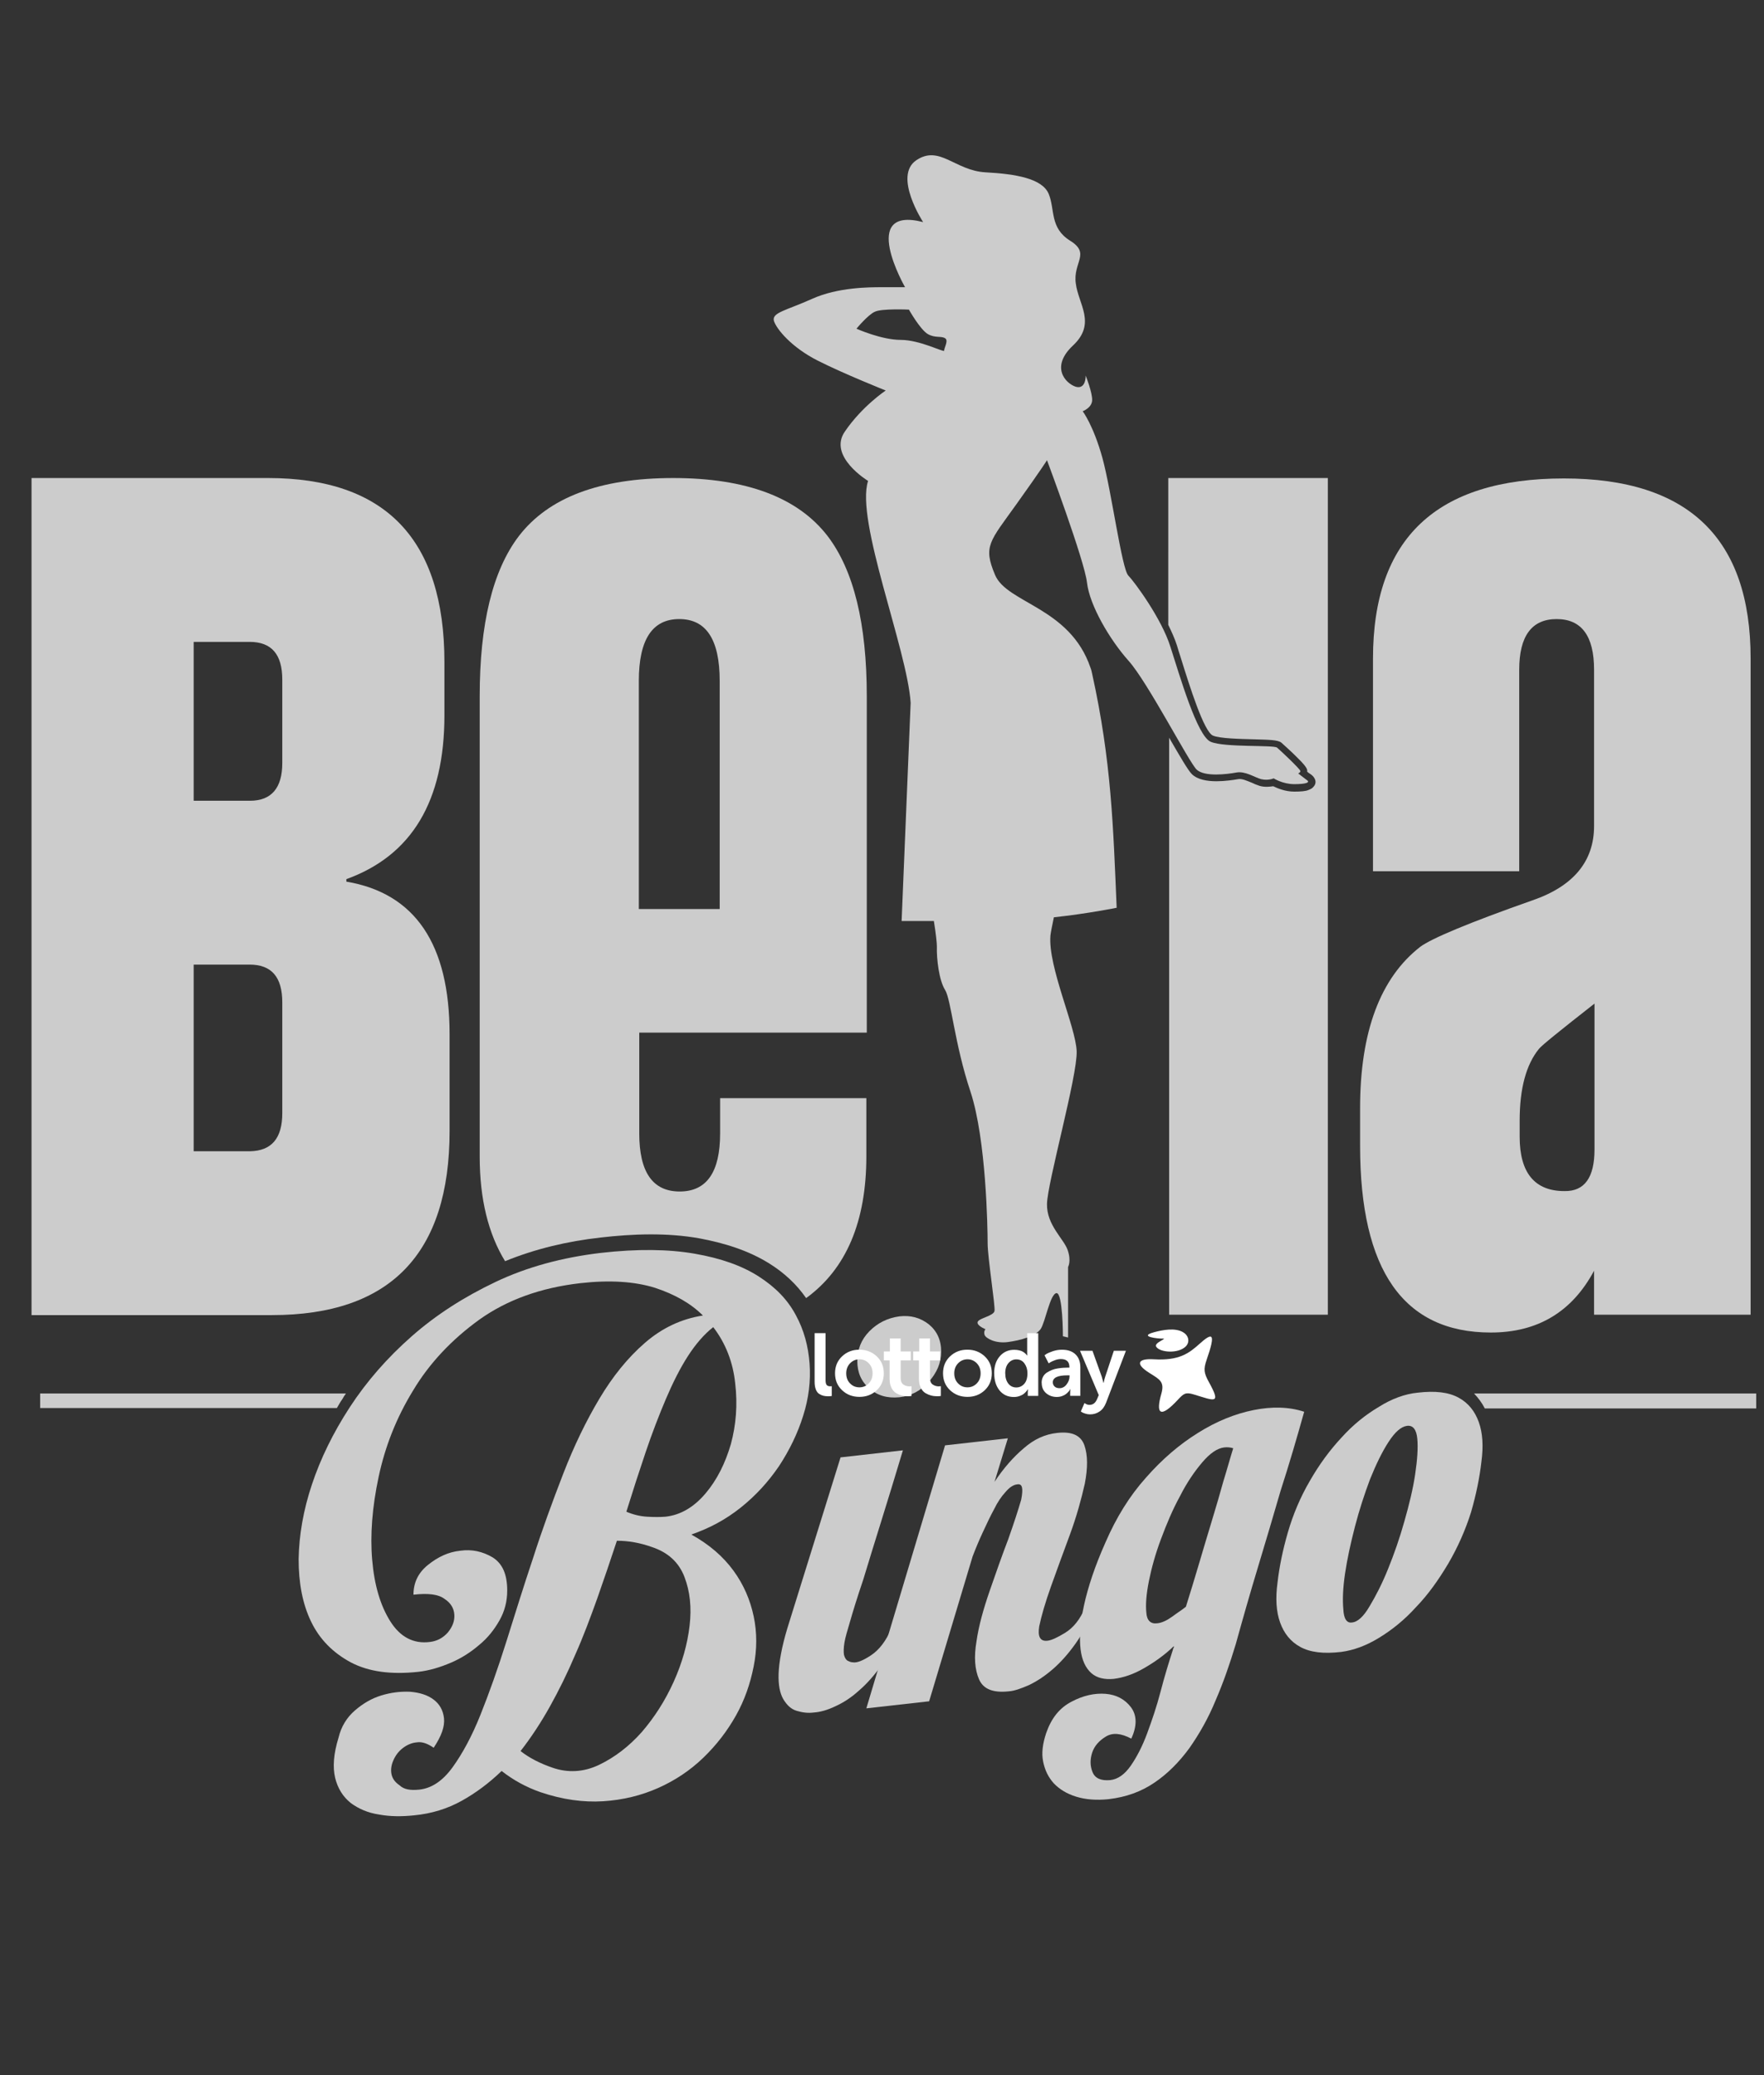 <?xml version="1.0" encoding="UTF-8" standalone="no"?>
<!-- Created with Inkscape (http://www.inkscape.org/) -->

<svg
   xmlns:dc="http://purl.org/dc/elements/1.1/"
   xmlns:cc="http://creativecommons.org/ns#"
   xmlns:rdf="http://www.w3.org/1999/02/22-rdf-syntax-ns#"
   xmlns:svg="http://www.w3.org/2000/svg"
   xmlns="http://www.w3.org/2000/svg"
   xmlns:sodipodi="http://sodipodi.sourceforge.net/DTD/sodipodi-0.dtd"
   xmlns:inkscape="http://www.inkscape.org/namespaces/inkscape"
   width="115.661mm"
   height="136.071mm"
   viewBox="0 0 115.661 136.071"
   version="1.1"
   id="svg8"
   inkscape:version="0.92.2 (5c3e80d, 2017-08-06)"
   sodipodi:docname="bella-bingo-new.svg">
  <rect x="0" y="0" width="115.661" height="136.071" fill="#333333" stroke="none"/>
  <defs
     id="defs2">
    <linearGradient
       id="linearGradient-1"
       y2="253.901"
       x2="177.951"
       y1="-278.287"
       x1="-310.224"
       gradientTransform="matrix(0.235,0,0,0.244,16.145,76.01)"
       gradientUnits="userSpaceOnUse">
      <stop
         id="stop819"
         offset="0%"
         stop-color="#FFFFFF" />
      <stop
         id="stop821"
         offset="100%"
         stop-color="#F0F2F6" />
    </linearGradient>
    <path
       id="path-2"
       d="m 144.428,170.243 c -14.362,-7.222 -26.058,-5.873 -35.482,-7.222 -10.205,-1.458 -20.757,-2.967 -28.671,-13.761 -5.912,-8.062 -4.547,-17.271 -2.657,-30.02 2.306,-15.575 5.79,-39.096 1.042,-79.496 -0.725,-4.874 0.596,-9.832 3.651,-13.699 6.302,-7.753 17.641,-8.763 30.77,-9.93 11.453,-1.019 24.425,-2.173 29.549,-8.268 L 149.229,0 l 6.599,7.847 c 5.125,6.095 18.098,7.249 29.544,8.267 13.136,1.169 24.475,2.178 30.777,9.932 3.053,3.867 4.374,8.824 3.65,13.698 -4.748,40.405 -1.266,63.925 1.039,79.488 1.892,12.752 3.259,21.963 -2.655,30.028 -7.915,10.793 -18.466,12.302 -28.672,13.761 -9.423,1.349 -21.088,0 -35.48,7.222 l -4.802,3.218 z"
       inkscape:connector-curvature="0" />
    <filter
       id="filter-3"
       filterUnits="objectBoundingBox"
       height="1.086"
       width="1.102"
       y="-0.043"
       x="-0.051">
      <feOffset
         id="feOffset825"
         result="shadowOffsetOuter1"
         in="SourceAlpha"
         dy="0"
         dx="0" />
      <feGaussianBlur
         id="feGaussianBlur827"
         result="shadowBlurOuter1"
         in="shadowOffsetOuter1"
         stdDeviation="2.5" />
      <feColorMatrix
         id="feColorMatrix829"
         in="shadowBlurOuter1"
         type="matrix"
         values="0 0 0 0 0.579   0 0 0 0 0.579   0 0 0 0 0.579  0 0 0 0.497 0" />
    </filter>
    <clipPath
       clipPathUnits="userSpaceOnUse"
       id="clipPath1189">
      <rect
         style="opacity:1;fill:#000000;fill-opacity:1;stroke:none;stroke-width:0.529;stroke-linecap:butt;stroke-linejoin:round;stroke-miterlimit:4;stroke-dasharray:0, 5.821;stroke-dashoffset:20;stroke-opacity:0.959;paint-order:normal"
         id="rect1191"
         width="333.375"
         height="148.167"
         x="-369.661"
         y="153.369" />
    </clipPath>
    <linearGradient
       gradientUnits="userSpaceOnUse"
       gradientTransform="matrix(0.213,0,0,0.256,11.055,306.571)"
       x1="162.404"
       y1="0"
       x2="162.404"
       y2="159.388"
       id="linearGradient-1-7">
      <stop
         stop-color="#FFFFFF"
         offset="0%"
         id="stop944" />
      <stop
         stop-color="#F0F2F6"
         offset="100%"
         id="stop946" />
    </linearGradient>
    <path
       inkscape:connector-curvature="0"
       d="m 144.428,170.243 c -14.362,-7.222 -26.058,-5.873 -35.482,-7.222 -10.205,-1.458 -20.757,-2.967 -28.671,-13.761 -5.912,-8.062 -4.547,-17.271 -2.657,-30.02 2.306,-15.575 5.79,-39.096 1.042,-79.496 -0.725,-4.874 0.596,-9.832 3.651,-13.699 6.302,-7.753 17.641,-8.763 30.77,-9.93 11.453,-1.019 24.425,-2.173 29.549,-8.268 L 149.229,0 l 6.599,7.847 c 5.125,6.095 18.098,7.249 29.544,8.267 13.136,1.169 24.475,2.178 30.777,9.932 3.053,3.867 4.374,8.824 3.65,13.698 -4.748,40.405 -1.266,63.925 1.039,79.488 1.892,12.752 3.259,21.963 -2.655,30.028 -7.915,10.793 -18.466,12.302 -28.672,13.761 -9.423,1.349 -21.088,0 -35.48,7.222 l -4.802,3.218 z"
       id="path-2-2" />
    <filter
       x="-0.051"
       y="-0.043"
       width="1.102"
       height="1.086"
       filterUnits="objectBoundingBox"
       id="filter-3-8">
      <feOffset
         dx="0"
         dy="0"
         in="SourceAlpha"
         result="shadowOffsetOuter1"
         id="feOffset950" />
      <feGaussianBlur
         stdDeviation="2.5"
         in="shadowOffsetOuter1"
         result="shadowBlurOuter1"
         id="feGaussianBlur952" />
      <feColorMatrix
         values="0 0 0 0 0.579   0 0 0 0 0.579   0 0 0 0 0.579  0 0 0 0.497 0"
         type="matrix"
         in="shadowBlurOuter1"
         id="feColorMatrix954" />
    </filter>
    <linearGradient
       gradientUnits="userSpaceOnUse"
       gradientTransform="matrix(0.287,0,0,0.343,80.13,345.287)"
       x1="162.404"
       y1="0"
       x2="162.404"
       y2="159.388"
       id="linearGradient-1-1">
      <stop
         stop-color="#FFFFFF"
         offset="0%"
         id="stop1036" />
      <stop
         stop-color="#F0F2F6"
         offset="100%"
         id="stop1038" />
    </linearGradient>
    <path
       inkscape:connector-curvature="0"
       d="m 144.428,170.243 c -14.362,-7.222 -26.058,-5.873 -35.482,-7.222 -10.205,-1.458 -20.757,-2.967 -28.671,-13.761 -5.912,-8.062 -4.547,-17.271 -2.657,-30.02 2.306,-15.575 5.79,-39.096 1.042,-79.496 -0.725,-4.874 0.596,-9.832 3.651,-13.699 6.302,-7.753 17.641,-8.763 30.77,-9.93 11.453,-1.019 24.425,-2.173 29.549,-8.268 L 149.229,0 l 6.599,7.847 c 5.125,6.095 18.098,7.249 29.544,8.267 13.136,1.169 24.475,2.178 30.777,9.932 3.053,3.867 4.374,8.824 3.65,13.698 -4.748,40.405 -1.266,63.925 1.039,79.488 1.892,12.752 3.259,21.963 -2.655,30.028 -7.915,10.793 -18.466,12.302 -28.672,13.761 -9.423,1.349 -21.088,0 -35.48,7.222 l -4.802,3.218 z"
       id="path-2-9" />
    <filter
       x="-0.051"
       y="-0.043"
       width="1.102"
       height="1.086"
       filterUnits="objectBoundingBox"
       id="filter-3-2">
      <feOffset
         dx="0"
         dy="0"
         in="SourceAlpha"
         result="shadowOffsetOuter1"
         id="feOffset1042" />
      <feGaussianBlur
         stdDeviation="2.5"
         in="shadowOffsetOuter1"
         result="shadowBlurOuter1"
         id="feGaussianBlur1044" />
      <feColorMatrix
         values="0 0 0 0 0.579   0 0 0 0 0.579   0 0 0 0 0.579  0 0 0 0.497 0"
         type="matrix"
         in="shadowBlurOuter1"
         id="feColorMatrix1046" />
    </filter>
    <linearGradient
       gradientUnits="userSpaceOnUse"
       gradientTransform="matrix(0.287,0,0,0.343,56.346,181.826)"
       x1="162.404"
       y1="0"
       x2="162.404"
       y2="159.388"
       id="linearGradient-1-2">
      <stop
         stop-color="#FFFFFF"
         offset="0%"
         id="stop1090" />
      <stop
         stop-color="#F0F2F6"
         offset="100%"
         id="stop1092" />
    </linearGradient>
    <path
       inkscape:connector-curvature="0"
       d="m 144.428,170.243 c -14.362,-7.222 -26.058,-5.873 -35.482,-7.222 -10.205,-1.458 -20.757,-2.967 -28.671,-13.761 -5.912,-8.062 -4.547,-17.271 -2.657,-30.02 2.306,-15.575 5.79,-39.096 1.042,-79.496 -0.725,-4.874 0.596,-9.832 3.651,-13.699 6.302,-7.753 17.641,-8.763 30.77,-9.93 11.453,-1.019 24.425,-2.173 29.549,-8.268 L 149.229,0 l 6.599,7.847 c 5.125,6.095 18.098,7.249 29.544,8.267 13.136,1.169 24.475,2.178 30.777,9.932 3.053,3.867 4.374,8.824 3.65,13.698 -4.748,40.405 -1.266,63.925 1.039,79.488 1.892,12.752 3.259,21.963 -2.655,30.028 -7.915,10.793 -18.466,12.302 -28.672,13.761 -9.423,1.349 -21.088,0 -35.48,7.222 l -4.802,3.218 z"
       id="path-2-5" />
    <filter
       x="-0.051"
       y="-0.043"
       width="1.102"
       height="1.086"
       filterUnits="objectBoundingBox"
       id="filter-3-28">
      <feOffset
         dx="0"
         dy="0"
         in="SourceAlpha"
         result="shadowOffsetOuter1"
         id="feOffset1096" />
      <feGaussianBlur
         stdDeviation="2.5"
         in="shadowOffsetOuter1"
         result="shadowBlurOuter1"
         id="feGaussianBlur1098" />
      <feColorMatrix
         values="0 0 0 0 0.579   0 0 0 0 0.579   0 0 0 0 0.579  0 0 0 0.497 0"
         type="matrix"
         in="shadowBlurOuter1"
         id="feColorMatrix1100" />
    </filter>
  </defs>
  <sodipodi:namedview
     id="base"
     pagecolor="#ffffff"
     bordercolor="#666666"
     borderopacity="1.0"
     inkscape:pageopacity="0.0"
     inkscape:pageshadow="2"
     inkscape:zoom="0.35"
     inkscape:cx="-772.24948"
     inkscape:cy="218.8246"
     inkscape:document-units="mm"
     inkscape:current-layer="layer1"
     showgrid="false"
     showguides="true"
     inkscape:window-width="1920"
     inkscape:window-height="1027"
     inkscape:window-x="-8"
     inkscape:window-y="-8"
     inkscape:window-maximized="1" />
  <g
     inkscape:label="Layer 1"
     inkscape:groupmode="layer"
     id="layer1"
     transform="translate(-97.357,-221.85)">
    <g
       id="g4646"
       transform="matrix(0.282,0,0,0.272,95.054,227.791)"
       style="fill:#cccccc;stroke-width:0.956">
      <path
         id="path4624"
         d="m 17.5,314.1 h 63.3 7.8 c -0.3,0.4 -0.6,0.9 -0.8,1.3 -0.5,0.7 -0.9,1.5 -1.3,2.2 H 80.9 17.5 Z m 333.4,0 h 65.6 v 3.6 h -63.1 c -0.7,-1.4 -1.5,-2.5 -2.5,-3.6 z"
         class="st0"
         inkscape:connector-curvature="0"
         style="clip-rule:evenodd;fill:#cccccc;fill-rule:evenodd;stroke-width:0.956" />
      <path
         id="path4626"
         d="m 112.7,250.8 c 0,29.6 -13.8,44.4 -41.3,44.4 H 15.5 V 93.4 h 55 c 27.3,0 41,14.8 41,44.4 v 12.8 c 0,20.7 -7.6,33.8 -22.8,39.5 v 0.6 c 16,2.8 24,15.1 24,36.8 z M 73.8,162.1 V 142 c 0,-6.1 -2.5,-9.1 -7.6,-9.1 h -13 v 38.3 h 13.1 c 5,0 7.5,-3.1 7.5,-9.1 z m 0,84.4 v -26.7 c 0,-6.1 -2.5,-9.1 -7.6,-9.1 h -13 v 45 h 13.1 c 5,-0.1 7.5,-3.1 7.5,-9.2 z"
         class="st0"
         inkscape:connector-curvature="0"
         style="clip-rule:evenodd;fill:#cccccc;fill-rule:evenodd;stroke-width:0.956" />
      <path
         id="path4628"
         d="m 209.6,256.9 c 0,15.8 -4.7,27.2 -14,34.2 -2.2,-3.3 -5.1,-6.1 -8.5,-8.3 -4.9,-3.2 -10.6,-5 -16.3,-6.1 -7.5,-1.4 -15.5,-1.1 -23,-0.2 -7.7,0.9 -15.1,2.7 -22.2,5.7 -3.9,-6.6 -5.9,-15 -5.9,-25.2 V 146 c 0,-17.4 3,-30.3 9.1,-38.6 6.9,-9.3 18.8,-14 35.9,-14 17,0 29,4.7 35.9,14 6.1,8.3 9.1,21.2 9.1,38.6 v 81.1 h -52.9 v 24.3 c 0,9.3 3.1,14 9.4,14 6.3,0 9.4,-4.7 9.4,-14 v -8.5 h 34 z m -34.1,-59.6 v -55 c 0,-9.9 -3.1,-14.9 -9.4,-14.9 -6.3,0 -9.4,5 -9.4,14.9 v 55 z"
         class="st0"
         inkscape:connector-curvature="0"
         style="clip-rule:evenodd;fill:#cccccc;fill-rule:evenodd;stroke-width:0.956" />
      <path
         id="path4630"
         d="m 415.3,295.1 h -36.5 v -10.6 c -5.1,9.9 -13.1,14.9 -24,14.9 -20.3,0 -30.4,-15 -30.4,-45 v -9.1 c 0,-18.4 4.7,-31.4 14,-38.9 2.6,-2 11.3,-5.8 26.1,-11.2 9.5,-3.4 14.3,-9.4 14.3,-17.9 v -37.7 c 0,-8.1 -2.9,-12.2 -8.7,-12.2 -5.8,0 -8.7,4.1 -8.7,12.2 v 48.6 h -34 v -51.3 c 0,-29 14.8,-43.4 44.4,-43.4 29,0 43.4,14.5 43.4,43.4 v 158.2 z m -36.4,-39.8 v -35.2 c -8,6.5 -12.3,10.1 -12.9,10.9 -3,3.8 -4.5,9.6 -4.5,17.3 v 3.9 c 0,8.7 3.5,13.1 10.4,13.1 4.7,0.1 7,-3.3 7,-10 z"
         class="st0"
         inkscape:connector-curvature="0"
         style="clip-rule:evenodd;fill:#cccccc;fill-rule:evenodd;stroke-width:0.956" />
      <path
         id="path4632"
         d="m 222.8,31.7 c 0,0 -7,-11.1 -1.6,-14.9 5.4,-3.8 9,2.5 16.1,2.9 7.1,0.4 13.2,1.5 14.7,5.2 1.5,3.8 0.2,8.2 5,11.3 4.8,3.1 0.6,5.2 1.3,10.3 0.6,5 4.8,9.6 -0.6,14.9 -5.4,5.2 -1.8,9.2 0.6,10 2.4,0.7 2.3,-2.7 2.3,-2.7 0,0 1.6,4.2 1.5,6 -0.1,1.8 -2.2,2.6 -2.2,2.6 0,0 2.5,3.4 4.6,11.3 2.1,8 4.5,26.7 6,28.3 1.5,1.6 7.8,10.5 9.8,17.2 2.1,6.7 6.2,21.6 9.4,22.9 3.2,1.4 14.7,0.7 15.4,1.4 0.7,0.6 5.3,5.1 5.4,5.6 0.1,0.4 -0.5,0.6 -0.5,0.6 0,0 1.2,1 2,1.6 0.9,0.6 -0.2,1 -2.9,1 -2.7,0 -4.8,-1.4 -4.8,-1.4 0,0 -1.2,0.6 -2.9,0.2 -1.7,-0.5 -3.7,-2 -5.8,-1.6 -2.1,0.4 -7.3,1.1 -9.2,-0.7 -1.8,-1.8 -11.4,-21.1 -15.8,-26.2 -4.4,-5.1 -9.1,-13.4 -9.7,-18.9 -0.6,-5.4 -9.3,-29.5 -9.3,-29.5 0,0 -0.9,1.6 -7.1,10.6 -6.2,9 -7.8,10.1 -5,17 2.7,6.9 17.4,7.8 22.2,22.4 0.2,0.5 0.3,1 0.4,1.5 v 0 c 4.5,21.1 4.9,37 5.7,56.4 0,0 -6.6,1.4 -14.6,2.3 -0.4,2 -0.7,3.5 -0.8,4.4 -0.6,7.5 5.9,22 6.1,27.9 0.2,5.9 -6.8,31.6 -6.9,36.8 -0.1,5.1 3.9,8.4 4.8,11.1 0.9,2.7 0.1,4.1 0.1,4.1 v 17 l -1.2,-0.3 c 0,0 0,-10.5 -1.5,-10.4 -1.5,0.2 -2.6,7.1 -3.7,8.7 -1.2,1.7 -4.7,2.7 -7.6,3.1 -2.9,0.4 -5.1,-0.9 -5.4,-1.7 -0.3,-0.9 0.2,-1.4 0.2,-1.4 0,0 -2.2,-0.9 -1.8,-1.8 0.4,-0.9 3.7,-1.4 3.9,-2.6 0.2,-1.2 -1.6,-12.9 -1.6,-16.3 0,-3.4 -0.3,-25 -4,-36.6 -3.7,-11.5 -4.5,-22.2 -5.9,-24.5 -1.4,-2.3 -2,-7.5 -1.9,-10.5 0,-0.7 -0.2,-2.9 -0.7,-6.1 -2.2,0 -3.5,0 -3.5,0 h -4 l 2.1,-52.6 c -0.8,-12.9 -12.9,-44 -9.9,-53.5 0,0 -9.4,-5.9 -5.4,-11.9 4,-6.1 9.5,-9.9 9.5,-9.9 0,0 -9.7,-4 -15.8,-7.2 -6.1,-3.2 -9.6,-7.6 -10.2,-9.6 -0.5,-2 2.9,-2.5 8.9,-5.3 6,-2.8 13.3,-2.8 16.2,-2.8 2.9,0 5.4,0 5.4,0 0,0 -10.9,-19.7 4.2,-15.7 z m -3.3,21.1 c 0,0 -6.3,-0.3 -7.9,0.5 -1.6,0.7 -4.3,4.1 -4.3,4.1 0,0 5.8,2.7 10.3,2.7 4.5,0 10.1,3.1 10.1,2.6 -0.1,-0.5 1.1,-2.5 0.2,-3 -0.9,-0.6 -2.3,0 -4,-1 -1.8,-1.1 -4.4,-5.9 -4.4,-5.9 z"
         class="st0"
         inkscape:connector-curvature="0"
         style="clip-rule:evenodd;fill:#cccccc;fill-rule:evenodd;stroke-width:0.956" />
      <path
         id="path4634"
         d="m 105.6,409.6 c 2.9,-0.3 5.5,-2.1 7.8,-5.4 2.3,-3.3 4.5,-7.5 6.5,-12.7 2,-5.2 4,-11 6,-17.6 2,-6.6 4,-13.3 6.2,-20.1 2.1,-6.8 4.5,-13.6 7,-20.3 2.5,-6.7 5.3,-12.7 8.4,-18.1 3.1,-5.4 6.6,-9.9 10.6,-13.5 4,-3.6 8.5,-5.8 13.5,-6.6 -2.8,-2.9 -6.5,-5.1 -11.2,-6.7 -4.7,-1.5 -10.4,-1.9 -17.3,-1.1 -9.2,1.1 -17,4 -23.5,8.8 -6.4,4.8 -11.6,10.5 -15.4,17.1 -3.9,6.6 -6.5,13.5 -8,20.8 -1.5,7.3 -2,14 -1.5,20 0.5,6.1 1.9,11 4.2,14.8 2.3,3.8 5.4,5.5 9.2,5 1.7,-0.2 3.1,-1 4.2,-2.3 1.1,-1.4 1.6,-2.8 1.5,-4.3 -0.1,-1.5 -0.8,-2.8 -2.3,-3.8 -1.4,-1.1 -3.8,-1.4 -7.2,-1 0,-2.9 1.1,-5.3 3.4,-7.2 2.3,-1.9 4.7,-3.1 7.5,-3.4 2.7,-0.4 5.2,0.2 7.5,1.6 2.3,1.5 3.4,4.1 3.4,8 0,2.6 -0.6,5 -1.8,7.2 -1.2,2.2 -2.7,4.2 -4.7,5.9 -1.9,1.7 -4.1,3.2 -6.6,4.3 -2.5,1.1 -5,1.9 -7.6,2.2 -6.3,0.7 -11.5,0 -15.7,-2.3 -4.1,-2.3 -7.2,-5.5 -9.2,-9.8 -2,-4.3 -2.9,-9.3 -2.9,-15.1 0.1,-5.8 1.1,-11.8 3.1,-18 2,-6.2 4.9,-12.4 8.8,-18.6 3.9,-6.2 8.7,-11.9 14.4,-17.1 5.7,-5.2 12.2,-9.5 19.5,-13.1 7.3,-3.6 15.5,-5.9 24.5,-7 8.5,-1 15.7,-0.9 21.8,0.2 6.1,1.1 11,2.9 14.9,5.5 3.9,2.6 6.7,5.6 8.6,9.3 1.9,3.6 2.9,7.5 3.2,11.7 0.3,4.1 -0.2,8.4 -1.5,12.6 -1.3,4.3 -3.2,8.3 -5.6,12.1 -2.5,3.8 -5.4,7.1 -8.9,10 -3.5,2.9 -7.3,5 -11.5,6.5 4.2,2.4 7.4,5.3 9.8,8.7 2.4,3.4 3.9,7.1 4.7,11 0.8,3.9 0.8,8 0,12.1 -0.8,4.2 -2.1,8.1 -4.1,11.8 -2,3.7 -4.5,7.1 -7.6,10.2 -3.1,3.1 -6.6,5.5 -10.5,7.3 -3.9,1.8 -8.2,2.9 -12.8,3.2 -4.6,0.3 -9.5,-0.4 -14.6,-2.2 -3.3,-1.2 -6.3,-2.9 -9,-5.1 -2.9,2.9 -6,5.3 -9.3,7.2 -3.3,1.9 -7,3.1 -11.1,3.5 -2.8,0.3 -5.5,0.3 -8.1,-0.2 -2.6,-0.4 -4.8,-1.4 -6.6,-2.8 -1.8,-1.5 -3,-3.5 -3.6,-6 -0.6,-2.6 -0.4,-5.8 0.8,-9.8 0.6,-2.6 1.9,-4.8 3.8,-6.5 1.9,-1.7 3.9,-2.9 6.1,-3.6 2.2,-0.7 4.4,-1 6.7,-0.9 2.3,0.2 4.1,0.8 5.5,1.9 1.4,1.1 2.2,2.6 2.4,4.5 0.2,2 -0.6,4.3 -2.4,7.1 -1.4,-1 -2.7,-1.5 -3.9,-1.3 -1.2,0.1 -2.3,0.6 -3.3,1.4 -1,0.8 -1.7,1.8 -2.2,3 -0.5,1.2 -0.6,2.3 -0.4,3.3 0.2,1 0.8,1.9 1.8,2.6 1.1,1.1 2.6,1.3 4.6,1.1 z m 46,-60 c -1.5,4.7 -3,9.3 -4.6,14 -1.6,4.6 -3.2,9.1 -5.1,13.5 -1.8,4.4 -3.8,8.6 -5.9,12.5 -2.1,3.9 -4.4,7.5 -6.8,10.7 2.1,1.7 4.6,3 7.4,4 3.6,1.3 7.3,1.1 10.9,-0.7 3.6,-1.8 6.9,-4.4 9.9,-7.9 2.9,-3.5 5.4,-7.5 7.4,-12.1 2,-4.6 3.2,-9.1 3.7,-13.5 0.5,-4.4 0.1,-8.3 -1.2,-11.8 -1.3,-3.5 -3.8,-5.9 -7.6,-7.2 -2.7,-1 -5.4,-1.5 -8.1,-1.5 z M 174,298.1 c -2.1,1.7 -4.1,4.1 -5.9,7 -1.8,2.9 -3.5,6.4 -5.1,10.3 -1.6,3.9 -3.2,8.2 -4.7,12.8 -1.5,4.6 -3,9.4 -4.5,14.4 1.6,0.7 3.2,1.1 4.8,1.2 1.6,0.1 3.1,0.1 4.3,0 3.5,-0.4 6.6,-2.3 9.3,-5.6 2.7,-3.3 4.6,-7.3 5.9,-11.9 1.2,-4.6 1.6,-9.5 1,-14.7 -0.5,-5 -2.2,-9.6 -5.1,-13.5 z"
         class="st1"
         inkscape:connector-curvature="0"
         style="clip-rule:evenodd;fill:#cccccc;fill-rule:evenodd;stroke-width:0.956" />
      <path
         id="path4636"
         d="m 205.8,369.1 c -0.6,2.1 -1.1,3.8 -1.3,5.1 -0.2,1.3 -0.2,2.2 -0.1,2.9 0.2,0.7 0.4,1.1 0.8,1.4 0.4,0.2 0.8,0.4 1.2,0.4 1,0.2 2.4,-0.4 4.3,-1.7 1.9,-1.3 3.5,-3.5 4.7,-6.4 l 2.3,-0.3 c -1.3,3.5 -2.8,6.5 -4.5,9 -1.7,2.5 -3.5,4.6 -5.3,6.2 -1.8,1.7 -3.6,2.9 -5.5,3.8 -1.8,0.9 -3.5,1.4 -5,1.5 -1.4,0.2 -2.7,0 -4,-0.4 -1.3,-0.4 -2.3,-1.4 -3.1,-2.8 -0.8,-1.4 -1.2,-3.5 -1.1,-6.2 0.1,-2.7 0.7,-6.3 2,-10.8 l 12.4,-41.3 14.5,-1.7 c -1.8,6.2 -3.5,12 -5.1,17.3 -1.4,4.7 -2.8,9.3 -4.1,13.8 -1.5,4.6 -2.5,8 -3.1,10.2 z M 227,304 c 0,2.7 -1,5.1 -2.9,7.3 -1.9,2.2 -4.2,3.4 -6.8,3.7 -2.8,0.3 -5.1,-0.4 -7,-2.1 -1.9,-1.7 -2.8,-3.9 -2.8,-6.6 0,-2.8 0.9,-5.2 2.8,-7.2 1.9,-2 4.2,-3.2 7,-3.6 2.6,-0.3 4.8,0.3 6.8,1.9 1.9,1.6 2.9,3.8 2.9,6.6 z"
         class="st1"
         inkscape:connector-curvature="0"
         style="clip-rule:evenodd;fill:#cccccc;fill-rule:evenodd;stroke-width:0.956" />
      <path
         id="path4638"
         d="m 244.7,336 c -0.9,0.1 -1.8,0.7 -2.7,1.8 -1,1.1 -1.9,2.5 -2.7,4.2 -0.9,1.7 -1.7,3.5 -2.6,5.5 -0.9,2 -1.7,4 -2.4,5.9 l -10.1,34.9 -14.6,1.7 18.3,-63.4 14.6,-1.7 -3.1,10.5 c 2.1,-3.3 4.4,-6 6.8,-8.1 2.4,-2.2 5,-3.4 7.8,-3.7 3.4,-0.4 5.5,0.6 6.3,3 0.8,2.4 0.8,5.4 0.1,9.2 -0.8,3.7 -1.9,7.9 -3.5,12.4 -1.6,4.5 -3.1,8.7 -4.4,12.5 -1.3,3.8 -2.2,7 -2.7,9.5 -0.4,2.5 0.2,3.7 1.9,3.5 0.9,-0.1 2.2,-0.7 4.1,-1.9 1.9,-1.2 3.5,-3.2 4.7,-6.2 l 2.3,-0.3 c -1.3,3.5 -2.8,6.5 -4.5,9 -1.7,2.5 -3.5,4.6 -5.4,6.3 -1.9,1.7 -3.7,2.9 -5.5,3.8 -1.8,0.8 -3.3,1.4 -4.7,1.5 -3.6,0.4 -5.9,-0.5 -6.9,-2.9 -1,-2.4 -1.2,-5.4 -0.6,-9.1 0.5,-3.7 1.6,-7.8 3.1,-12.3 1.5,-4.5 2.9,-8.6 4.3,-12.4 1.3,-3.8 2.3,-7 3,-9.5 0.5,-2.7 0.3,-3.9 -0.9,-3.7 z"
         class="st1"
         inkscape:connector-curvature="0"
         style="clip-rule:evenodd;fill:#cccccc;fill-rule:evenodd;stroke-width:0.956" />
      <path
         id="path4640"
         d="m 280.9,375.8 c 0,-0.1 0,-0.2 0.1,-0.3 0.1,-0.1 0.1,-0.3 0.1,-0.5 -2.1,2.1 -4.4,3.8 -6.9,5.3 -2.5,1.5 -4.8,2.3 -7.1,2.6 -2.1,0.2 -3.9,-0.2 -5.2,-1.4 -1.3,-1.2 -2.2,-3.1 -2.5,-5.8 -0.3,-2.7 -0.1,-6.2 0.8,-10.5 0.9,-4.3 2.5,-9.4 5,-15.2 2.5,-6 5.6,-11.2 9.4,-15.6 3.8,-4.5 7.9,-8.1 12.1,-10.8 4.3,-2.8 8.6,-4.6 12.9,-5.5 4.3,-0.9 8.3,-0.8 11.8,0.4 -1.7,6.3 -3.5,12.7 -5.5,19.1 -1.6,5.7 -3.3,11.7 -5.2,18.2 -1.9,6.5 -3.6,12.7 -5.2,18.7 -1.4,4.8 -2.9,9.3 -4.7,13.6 -1.7,4.3 -3.8,8.1 -6.1,11.5 -2.4,3.4 -5.1,6.2 -8.1,8.3 -3.1,2.2 -6.6,3.5 -10.7,4 -2.8,0.3 -5.3,0.1 -7.5,-0.6 -2.2,-0.7 -3.9,-1.8 -5.2,-3.2 -1.3,-1.5 -2.1,-3.2 -2.5,-5.3 -0.4,-2 -0.1,-4.3 0.7,-6.8 1.2,-3.6 3.1,-6.1 5.9,-7.6 2.7,-1.5 5.4,-2.1 7.9,-1.9 2.5,0.2 4.5,1.3 5.9,3.2 1.4,1.9 1.5,4.5 0.1,7.6 -2.4,-1.3 -4.3,-1.5 -5.9,-0.5 -1.6,1 -2.7,2.3 -3.2,3.9 -0.5,1.6 -0.5,3.2 0.1,4.7 0.6,1.5 2,2.1 4.1,1.9 1.8,-0.2 3.4,-1.4 4.8,-3.5 1.4,-2.1 2.7,-4.7 3.8,-7.8 1.1,-3.1 2.2,-6.4 3.1,-10 0.9,-3.6 1.9,-7 2.9,-10.2 z m -3.7,-6.3 c 1.1,-0.1 2.3,-0.7 3.5,-1.6 1.3,-1 2.4,-1.7 3.2,-2.4 1,-3.3 2,-6.7 3,-10.2 1,-3.5 2,-7 3,-10.4 1,-3.4 1.9,-6.6 2.7,-9.6 0.9,-3 1.6,-5.7 2.3,-8 -0.6,-0.2 -1.3,-0.3 -2.1,-0.2 -1.6,0.2 -3.3,1.4 -5.1,3.6 -1.8,2.2 -3.6,4.9 -5.2,8.2 -1.7,3.2 -3.1,6.7 -4.4,10.3 -1.3,3.6 -2.2,7 -2.8,10.1 -0.6,3.1 -0.8,5.7 -0.6,7.6 0.1,1.9 1,2.8 2.5,2.6 z"
         class="st1"
         inkscape:connector-curvature="0"
         style="clip-rule:evenodd;fill:#cccccc;fill-rule:evenodd;stroke-width:0.956" />
      <path
         id="path4642"
         d="m 337.8,313.9 c 4.1,-0.5 7.2,-0.1 9.5,1.2 2.3,1.3 3.8,3.3 4.7,5.9 0.9,2.6 1.1,5.8 0.6,9.6 -0.4,3.7 -1.2,7.8 -2.4,12.1 -1.3,4.3 -3.1,8.5 -5.3,12.4 -2.3,4 -4.7,7.5 -7.5,10.5 -2.7,3.1 -5.6,5.5 -8.6,7.4 -3,1.9 -5.9,3 -8.8,3.4 -4.1,0.5 -7.2,0.1 -9.5,-1.2 -2.3,-1.3 -3.8,-3.3 -4.7,-5.9 -0.9,-2.6 -1.1,-5.8 -0.6,-9.6 0.4,-3.7 1.2,-7.8 2.4,-12.1 1.2,-4.3 2.9,-8.5 5.1,-12.4 2.2,-4 4.7,-7.5 7.4,-10.5 2.7,-3.1 5.6,-5.5 8.7,-7.4 2.9,-1.9 6,-3.1 9,-3.4 z m -15.3,55.4 c 1.3,-0.1 2.7,-1.4 4.1,-3.9 1.4,-2.4 2.9,-5.4 4.3,-9 1.4,-3.6 2.7,-7.4 3.8,-11.5 1.1,-4 2,-7.8 2.5,-11.3 0.5,-3.5 0.7,-6.4 0.5,-8.6 -0.2,-2.2 -1,-3.3 -2.4,-3.1 -1.4,0.2 -2.8,1.5 -4.3,3.9 -1.5,2.4 -2.9,5.4 -4.3,9 -1.3,3.6 -2.5,7.4 -3.5,11.4 -1,4 -1.8,7.8 -2.3,11.3 -0.5,3.5 -0.6,6.3 -0.4,8.6 0.1,2.3 0.8,3.4 2,3.2 z"
         class="st1"
         inkscape:connector-curvature="0"
         style="clip-rule:evenodd;fill:#cccccc;fill-rule:evenodd;stroke-width:0.956" />
      <path
         id="path4644"
         d="M 317.1,295.1 H 280 V 156 c 2.4,4.3 4.4,7.9 5.3,8.8 1.3,1.3 3.5,1.7 5.7,1.7 1.9,0 3.9,-0.3 5,-0.5 0.9,-0.2 2.1,0.4 3.1,0.8 0.6,0.3 1.3,0.6 1.9,0.8 1.3,0.4 2.5,0.2 3.2,0.1 1,0.5 2.8,1.3 4.9,1.3 1.5,0 2.7,-0.1 3.3,-0.4 0.5,-0.2 0.9,-0.4 1.1,-0.7 v 0 c 0.6,-0.6 0.7,-1.4 0.3,-2.1 -0.2,-0.4 -0.5,-0.7 -0.9,-1 v 0 c -0.3,-0.2 -0.6,-0.4 -0.8,-0.6 0,-0.1 0,-0.2 0,-0.4 -0.1,-0.6 -1,-1.7 -2.2,-2.9 -1.4,-1.5 -3.4,-3.3 -3.8,-3.7 -0.8,-0.7 -3.1,-0.7 -6.1,-0.8 -3.6,-0.1 -8.2,-0.2 -9.8,-0.9 v 0 c -2.1,-0.9 -5.4,-11.8 -7.5,-18.8 v 0 c -0.3,-1 -0.6,-1.9 -0.9,-3 -0.5,-1.6 -1.2,-3.2 -2,-4.9 V 93.4 h 37.1 v 201.7 z"
         class="st0"
         inkscape:connector-curvature="0"
         style="clip-rule:evenodd;fill:#cccccc;fill-rule:evenodd;stroke-width:0.956" />
    </g>
    <g
       id="g2227"
       transform="matrix(0.265,0,0,0.265,150.629,308.839)">
      <g
         id="g2192">
        <path
           d="M 0.53,13.65 V 1.62 h 2.71 v 11.62 c 0,0.59 0.09,0.98 0.27,1.2 0.18,0.21 0.46,0.33 0.85,0.33 l 0.41,-0.02 v 2.42 C 4.49,17.22 4.21,17.24 3.91,17.24 3.47,17.24 3.07,17.2 2.73,17.12 2.38,17.04 2.03,16.89 1.67,16.66 1.31,16.44 1.03,16.06 0.83,15.56 0.63,15.05 0.53,14.41 0.53,13.65 Z"
           class="shp0"
           id="Layer"
           inkscape:connector-curvature="0"
           style="fill:#ffffff" />
        <path
           d="M 7.32,15.74 C 6.15,14.64 5.58,13.24 5.58,11.55 5.58,9.86 6.16,8.46 7.32,7.36 8.49,6.26 9.91,5.71 11.6,5.71 c 1.69,0 3.12,0.55 4.3,1.65 1.17,1.1 1.75,2.5 1.75,4.19 0,1.69 -0.58,3.09 -1.74,4.19 -1.17,1.1 -2.59,1.65 -4.28,1.65 -1.72,0 -3.15,-0.55 -4.31,-1.65 z m 1.03,-4.18 c 0,1.02 0.31,1.86 0.95,2.5 0.63,0.65 1.4,0.97 2.32,0.97 0.9,0 1.67,-0.33 2.3,-0.97 0.63,-0.64 0.95,-1.48 0.95,-2.5 0,-1.01 -0.31,-1.84 -0.95,-2.49 -0.63,-0.65 -1.4,-0.98 -2.3,-0.98 -0.9,0 -1.67,0.33 -2.31,0.98 -0.63,0.65 -0.96,1.48 -0.96,2.49 z"
           class="shp0"
           id="path2178"
           inkscape:connector-curvature="0"
           style="fill:#ffffff" />
        <path
           d="M 19.08,13.04 V 8.36 H 17.66 V 6.15 h 1.49 V 2.94 h 2.67 v 3.21 h 2.5 v 2.21 h -2.5 v 4.33 c 0,0.8 0.23,1.35 0.68,1.65 0.45,0.3 0.95,0.45 1.5,0.45 l 0.5,-0.05 v 2.42 c -0.21,0.05 -0.5,0.07 -0.84,0.07 -0.38,0 -0.73,-0.03 -1.07,-0.07 -0.34,-0.05 -0.73,-0.17 -1.18,-0.34 -0.44,-0.18 -0.83,-0.4 -1.15,-0.69 -0.32,-0.29 -0.6,-0.69 -0.82,-1.22 -0.24,-0.53 -0.35,-1.16 -0.35,-1.86 z"
           class="shp0"
           id="path2180"
           inkscape:connector-curvature="0"
           style="fill:#ffffff" />
        <path
           d="M 26.34,13.04 V 8.36 H 24.92 V 6.15 h 1.49 V 2.94 h 2.67 v 3.21 h 2.5 v 2.21 h -2.5 v 4.33 c 0,0.8 0.23,1.35 0.68,1.65 0.45,0.3 0.95,0.45 1.5,0.45 l 0.5,-0.05 v 2.42 c -0.21,0.05 -0.5,0.07 -0.84,0.07 -0.38,0 -0.73,-0.03 -1.07,-0.07 -0.34,-0.05 -0.73,-0.17 -1.18,-0.34 -0.44,-0.18 -0.83,-0.4 -1.15,-0.69 -0.32,-0.29 -0.6,-0.69 -0.82,-1.22 -0.24,-0.53 -0.35,-1.16 -0.35,-1.86 z"
           class="shp0"
           id="path2182"
           inkscape:connector-curvature="0"
           style="fill:#ffffff" />
        <path
           d="m 34.04,15.74 c -1.17,-1.1 -1.74,-2.5 -1.74,-4.19 0,-1.69 0.58,-3.09 1.74,-4.19 1.17,-1.1 2.59,-1.65 4.28,-1.65 1.69,0 3.12,0.55 4.3,1.65 1.17,1.1 1.75,2.5 1.75,4.19 0,1.69 -0.58,3.09 -1.74,4.19 -1.17,1.1 -2.59,1.65 -4.28,1.65 -1.71,0 -3.14,-0.55 -4.31,-1.65 z m 1.04,-4.18 c 0,1.02 0.31,1.86 0.95,2.5 0.63,0.65 1.4,0.97 2.32,0.97 0.9,0 1.67,-0.33 2.3,-0.97 0.63,-0.64 0.95,-1.48 0.95,-2.5 0,-1.01 -0.31,-1.84 -0.95,-2.49 -0.63,-0.65 -1.4,-0.98 -2.3,-0.98 -0.9,0 -1.67,0.33 -2.31,0.98 -0.64,0.65 -0.96,1.48 -0.96,2.49 z"
           class="shp0"
           id="path2184"
           inkscape:connector-curvature="0"
           style="fill:#ffffff" />
        <path
           d="m 44.95,11.56 c 0,-1.74 0.46,-3.16 1.39,-4.22 0.93,-1.07 2.12,-1.6 3.58,-1.6 0.44,0 0.86,0.05 1.25,0.14 0.39,0.09 0.69,0.21 0.92,0.35 0.22,0.14 0.41,0.28 0.57,0.43 0.16,0.15 0.27,0.26 0.32,0.34 l 0.11,0.15 h 0.05 C 53.12,6.96 53.12,6.75 53.12,6.52 V 1.63 h 2.74 v 15.51 h -2.59 v -0.91 l 0.05,-0.72 h -0.05 c -0.03,0.06 -0.06,0.13 -0.12,0.21 -0.05,0.08 -0.17,0.23 -0.37,0.45 -0.19,0.21 -0.41,0.41 -0.65,0.58 -0.25,0.17 -0.57,0.32 -0.98,0.46 -0.41,0.14 -0.85,0.21 -1.32,0.21 -1.48,0 -2.65,-0.54 -3.54,-1.61 -0.88,-1.09 -1.32,-2.5 -1.32,-4.22 z m 2.75,0 c 0,1.04 0.25,1.89 0.75,2.54 0.51,0.64 1.17,0.96 1.98,0.96 0.77,0 1.42,-0.3 1.96,-0.89 0.53,-0.59 0.8,-1.46 0.8,-2.63 0,-0.93 -0.24,-1.73 -0.73,-2.41 -0.48,-0.68 -1.15,-1.02 -2.01,-1.02 -0.79,0 -1.44,0.31 -1.97,0.93 -0.52,0.61 -0.79,1.44 -0.79,2.52 z"
           class="shp0"
           id="path2186"
           inkscape:connector-curvature="0"
           style="fill:#ffffff" />
        <path
           d="m 56.7,13.92 c 0,-0.57 0.11,-1.07 0.35,-1.51 0.23,-0.44 0.55,-0.78 0.96,-1.04 0.41,-0.26 0.84,-0.48 1.27,-0.65 0.44,-0.18 0.93,-0.3 1.46,-0.38 0.54,-0.08 0.98,-0.13 1.34,-0.15 0.36,-0.02 0.73,-0.04 1.12,-0.04 h 0.37 V 10 C 63.57,8.69 62.86,8.03 61.46,8.03 61,8.03 60.52,8.12 60.02,8.3 59.51,8.49 59.13,8.66 58.85,8.83 L 58.44,9.09 57.41,7.1 C 57.54,7 57.72,6.87 57.96,6.72 58.2,6.57 58.69,6.37 59.44,6.1 c 0.74,-0.25 1.51,-0.38 2.28,-0.38 1.45,0 2.57,0.38 3.37,1.16 0.8,0.77 1.19,1.86 1.19,3.28 v 6.97 h -2.52 v -0.91 l 0.05,-0.78 h -0.05 c 0.02,0 -0.02,0.07 -0.08,0.21 -0.07,0.14 -0.19,0.3 -0.37,0.49 -0.17,0.19 -0.38,0.38 -0.62,0.57 -0.25,0.19 -0.57,0.35 -0.96,0.49 -0.4,0.14 -0.84,0.21 -1.29,0.21 -1.03,0 -1.91,-0.32 -2.64,-0.94 -0.73,-0.64 -1.08,-1.48 -1.08,-2.54 z m 2.76,-0.13 c 0,0.39 0.15,0.74 0.43,1.02 0.28,0.28 0.7,0.43 1.23,0.43 0.69,0 1.28,-0.31 1.75,-0.93 0.48,-0.62 0.73,-1.29 0.73,-1.99 v -0.26 h -0.48 c -2.45,-0.01 -3.66,0.58 -3.66,1.74 z"
           class="shp0"
           id="path2188"
           inkscape:connector-curvature="0"
           style="fill:#ffffff" />
        <path
           d="m 66.4,20.99 0.9,-2.08 c 0.4,0.31 0.81,0.46 1.23,0.46 0.86,0 1.49,-0.48 1.89,-1.44 L 70.83,16.95 66.2,5.99 h 3.08 l 2.3,6.42 0.41,1.51 h 0.05 c 0.11,-0.58 0.24,-1.07 0.37,-1.46 l 2.15,-6.47 h 2.99 l -4.9,12.83 c -0.38,0.98 -0.91,1.71 -1.61,2.18 -0.7,0.48 -1.48,0.72 -2.36,0.72 -0.39,0 -0.77,-0.06 -1.15,-0.18 -0.38,-0.12 -0.66,-0.23 -0.85,-0.35 z"
           class="shp0"
           id="path2190"
           inkscape:connector-curvature="0"
           style="fill:#ffffff" />
      </g>
      <g
         id="g2202">
        <path
           d="m 92.39,4.88 c -1.92,1.93 -6.48,1.51 -7.34,0.1 -0.64,-1.05 3.03,-2.07 1.57,-2.01 -1.03,0.04 -6.08,-0.49 -2.16,-1.56 2.1,-0.57 5.27,-1.22 7.28,0.01 1.43,0.87 1.63,2.46 0.64,3.46 z"
           class="shp0"
           id="path2194"
           inkscape:connector-curvature="0"
           style="fill:#ffffff" />
        <path
           d="m 95.69,4.33 c 3.28,-2.95 4.19,-2.88 1.85,3.84 -0.83,2.4 -0.7,3.29 0.54,5.55 3.13,5.66 1.4,4.61 -3.77,3.06 -1.99,-0.6 -2.47,-0.22 -3.89,1.31 -4.41,4.76 -5.53,3.51 -4.1,-1.49 0.84,-2.96 -0.4,-3.52 -2.97,-5.14 -3.62,-2.27 -2.81,-3.6 1.07,-3.37 6.28,0.38 8.71,-1.47 11.27,-3.76 z"
           class="shp0"
           id="path2196"
           inkscape:connector-curvature="0"
           style="fill:#ffffff" />
        <path
           d="M 94.43,6.42 C 91.22,8.68 87.81,8.94 83.87,8.99 78.49,9.06 89.59,11.87 94.43,6.42 Z"
           class="shp0"
           id="path2198"
           inkscape:connector-curvature="0"
           style="fill:#ffffff" />
        <path
           d="M 92.25,2.69 C 90.77,1.66 89.2,1.53 87.4,1.51 84.92,1.47 90.03,0.18 92.25,2.69 Z"
           class="shp0"
           id="path2200"
           inkscape:connector-curvature="0"
           style="fill:#ffffff" />
      </g>
    </g>
  </g>
  <style
     type="text/css"
     id="style815">
	.st0{fill-rule:evenodd;clip-rule:evenodd;fill:#61469C;}
	.st1{fill-rule:evenodd;clip-rule:evenodd;fill:#7E69AF;}
</style>
  <style
     id="style862"
     type="text/css">
	.st0{fill-rule:evenodd;clip-rule:evenodd;fill:#61469C;}
	.st1{fill-rule:evenodd;clip-rule:evenodd;fill:#7E69AF;}
</style>
  <style
     type="text/css"
     id="style1133">
	.st0{fill-rule:evenodd;clip-rule:evenodd;fill:#61469C;}
	.st1{fill-rule:evenodd;clip-rule:evenodd;fill:#7E69AF;}
</style>
  <style
     id="style4622"
     type="text/css">
	.st0{fill-rule:evenodd;clip-rule:evenodd;fill:#61469C;}
	.st1{fill-rule:evenodd;clip-rule:evenodd;fill:#7E69AF;}
</style>
  <style
     id="style2175">
		tspan { white-space:pre }
		.shp0 { fill: #ffffff } 
	</style>
</svg>
